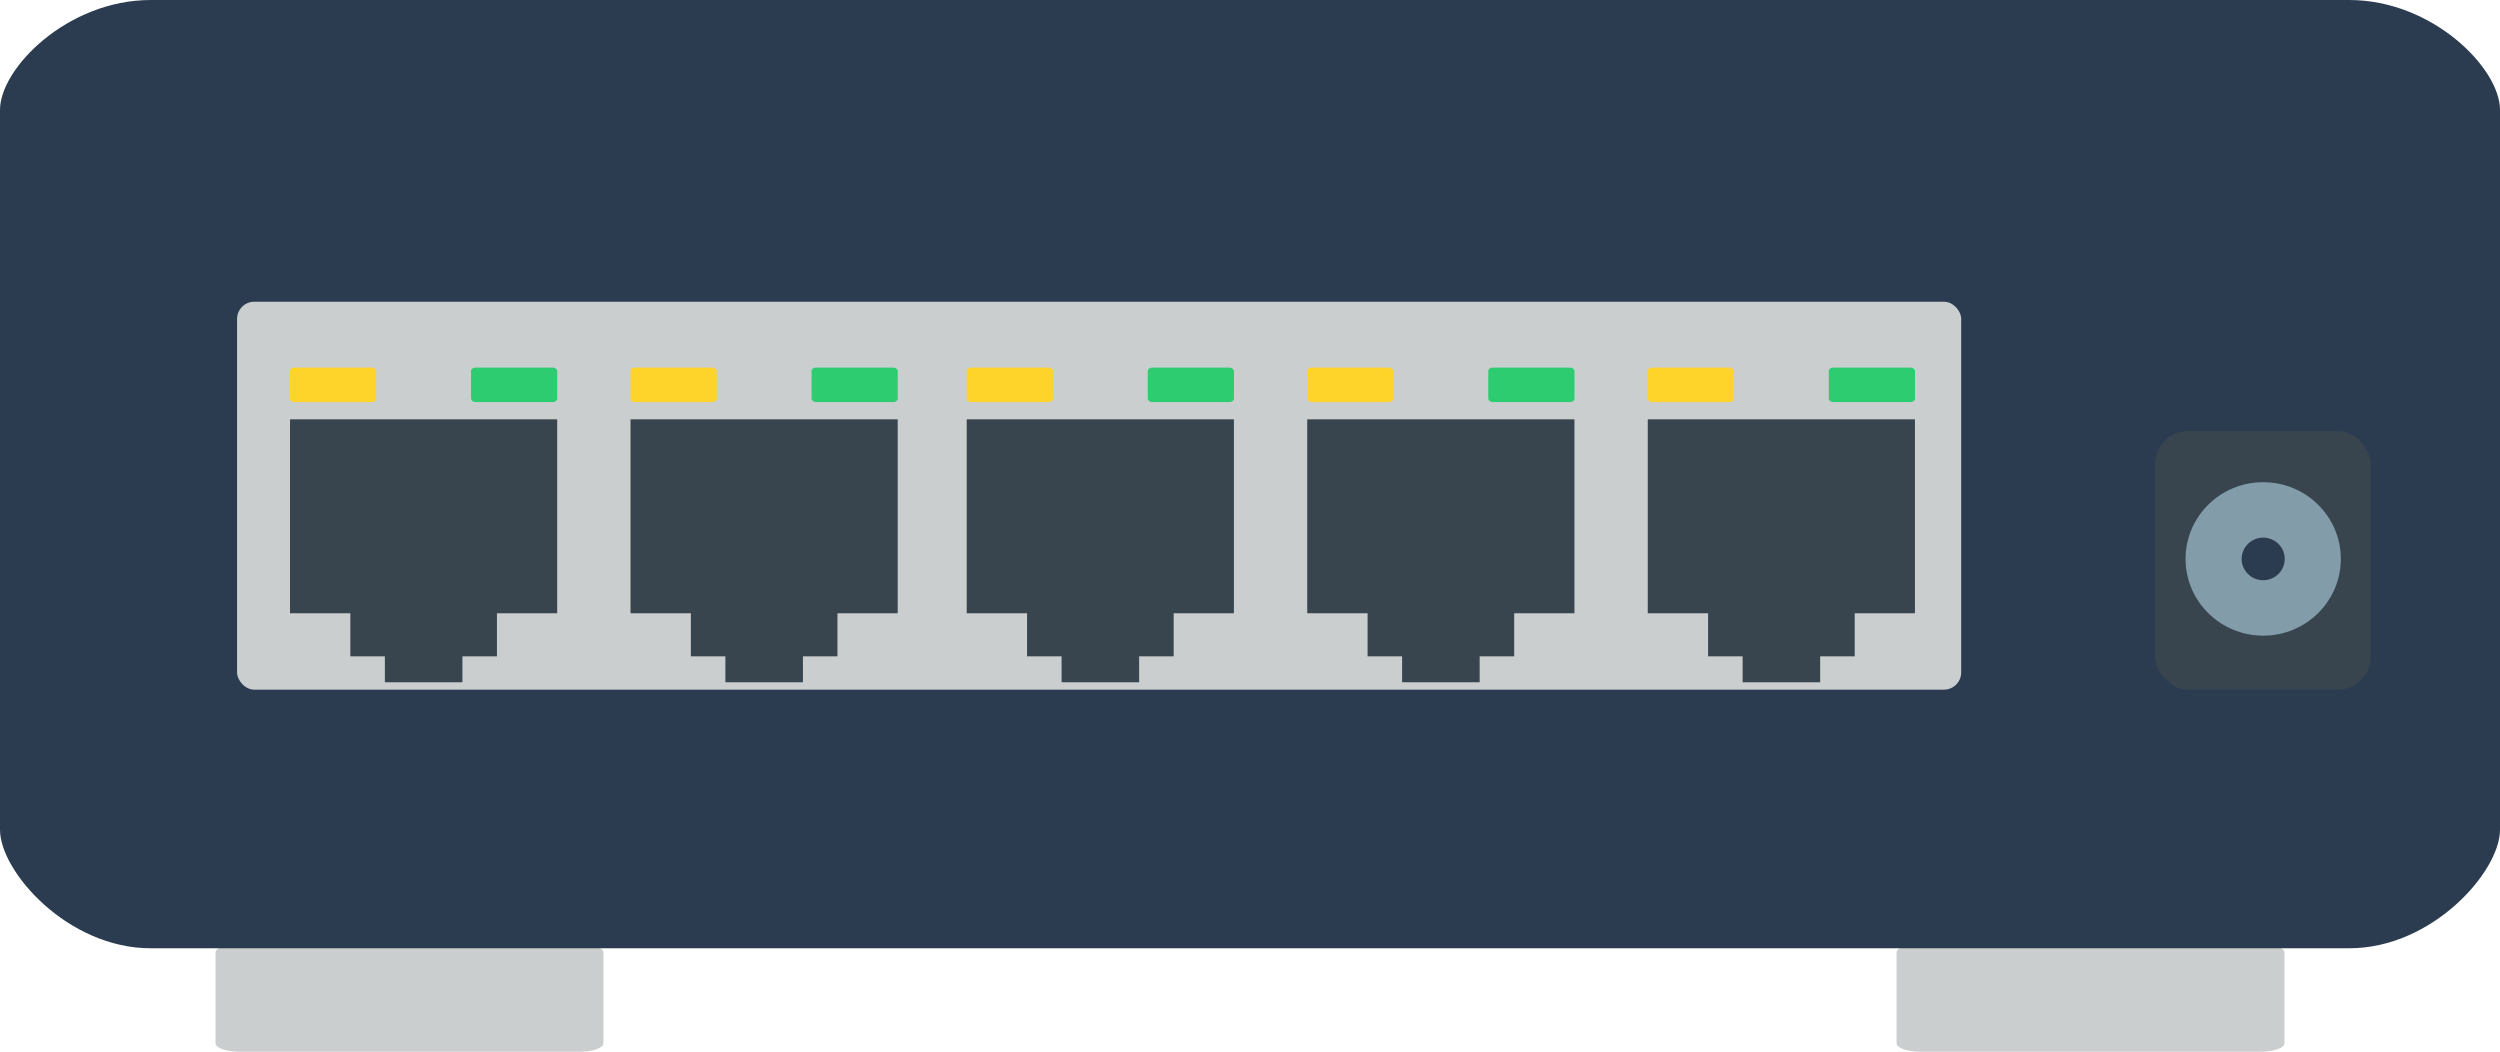 <?xml version="1.0" encoding="UTF-8" standalone="no"?>
<svg
  version="1.1"
  id="switch"
  x="0px"
  y="0px"
  viewBox="0 0 58 24.4"
  xml:space="preserve"
  width="58"
  height="24.4"
  xmlns="http://www.w3.org/2000/svg"
  xmlns:svg="http://www.w3.org/2000/svg">
  <defs
    id="defs59" />

  <g
    id="g9817"
    transform="translate(0,-18)">
    <g
      id="g9811">
      <path
        style="fill:#cacecf;fill-opacity:1;stroke-width:1"
        d="M 13.457,42.4 H 5.543 C 5.243,42.4 5,42.311 5,42.201 V 40.099 C 5,39.989 5.243,39.9 5.543,39.9 H 13.457 C 13.757,39.9 14,39.989 14,40.099 v 2.102 C 14,42.311 13.757,42.4 13.457,42.4 Z"
        id="path983" />
      <path
        style="fill:#cacecf;fill-opacity:1;stroke-width:1"
        d="M 52.457,42.4 H 44.543 C 44.243,42.4 44,42.311 44,42.201 V 40.099 C 44,39.989 44.243,39.9 44.543,39.9 h 7.914 C 52.757,39.9 53,39.989 53,40.099 v 2.102 C 53,42.311 52.757,42.4 52.457,42.4 Z"
        id="path1401" />
    </g>
  </g>
  <path
    style="fill:#2b3c50;fill-opacity:1;stroke-width:1"
    d="M 54.502,22 H 3.498 C 1.566,22 -2.886211e-7,20.217 -2.886211e-7,19.251 V 2.549 C -2.886211e-7,1.583 1.566,0 3.498,0 H 54.501 c 1.933,0 3.499,1.583 3.499,2.549 v 16.702 c 0,0.967 -1.566,2.749 -3.498,2.749 z"
    id="path4" />
  <g
    id="g9039"
    transform="translate(54.868,3.562)">
    <rect
      style="fill:#cacecf;fill-opacity:1;stroke:none;stroke-linecap:round;stroke-linejoin:round"
      id="rect7070"
      width="40"
      height="9"
      x="-49.368"
      y="3.438"
      rx="0.4"
      ry="0.4" />
    <g
      id="g7068"
      transform="translate(1.36,1.166)">
      <g
        id="g6920">
        <path
          id="rect3890"
          style="fill:#38454f;fill-opacity:1;stroke:none;stroke-linecap:round;stroke-linejoin:round"
          d="m -18,5 v 4.5 h 1.4 v 0.999 H -15.799 v 0.602 H -14 v -0.602 h 0.801 V 9.5 h 1.398 V 5 Z" />
        <g
          id="g6914">
          <rect
            style="fill:#ffd42a;fill-opacity:1;stroke:none;stroke-width:1;stroke-linecap:round;stroke-linejoin:round"
            id="rect6128"
            width="2"
            height="0.8"
            x="-18"
            y="3.8"
            ry="0.08"
            rx="0.1" />
          <rect
            style="fill:#2ecc71;fill-opacity:1;stroke:none;stroke-width:1;stroke-linecap:round;stroke-linejoin:round"
            id="rect6130"
            width="2"
            height="0.8"
            x="-13.8"
            y="3.8"
            ry="0.08"
            rx="0.1" />
        </g>
      </g>
      <g
        id="g6979"
        transform="translate(-7.9)">
        <path
          id="path6971"
          style="fill:#38454f;fill-opacity:1;stroke:none;stroke-linecap:round;stroke-linejoin:round"
          d="m -18,5 v 4.5 h 1.4 v 0.999 H -15.799 v 0.602 H -14 v -0.602 h 0.801 V 9.5 h 1.398 V 5 Z" />
        <g
          id="g6977">
          <rect
            style="fill:#ffd42a;fill-opacity:1;stroke:none;stroke-width:1;stroke-linecap:round;stroke-linejoin:round"
            id="rect6973"
            width="2"
            height="0.8"
            x="-18"
            y="3.8"
            ry="0.08"
            rx="0.1" />
          <rect
            style="fill:#2ecc71;fill-opacity:1;stroke:none;stroke-width:1;stroke-linecap:round;stroke-linejoin:round"
            id="rect6975"
            width="2"
            height="0.8"
            x="-13.8"
            y="3.8"
            ry="0.08"
            rx="0.1" />
        </g>
      </g>
      <g
        id="g7021"
        transform="translate(-15.8)">
        <path
          id="path7013"
          style="fill:#38454f;fill-opacity:1;stroke:none;stroke-linecap:round;stroke-linejoin:round"
          d="m -18,5 v 4.5 h 1.4 v 0.999 H -15.799 v 0.602 H -14 v -0.602 h 0.801 V 9.5 h 1.398 V 5 Z" />
        <g
          id="g7019">
          <rect
            style="fill:#ffd42a;fill-opacity:1;stroke:none;stroke-width:1;stroke-linecap:round;stroke-linejoin:round"
            id="rect7015"
            width="2"
            height="0.8"
            x="-18"
            y="3.8"
            ry="0.08"
            rx="0.1" />
          <rect
            style="fill:#2ecc71;fill-opacity:1;stroke:none;stroke-width:1;stroke-linecap:round;stroke-linejoin:round"
            id="rect7017"
            width="2"
            height="0.8"
            x="-13.8"
            y="3.8"
            ry="0.08"
            rx="0.1" />
        </g>
      </g>
      <g
        id="g7031"
        transform="translate(-23.6)">
        <path
          id="path7023"
          style="fill:#38454f;fill-opacity:1;stroke:none;stroke-linecap:round;stroke-linejoin:round"
          d="m -18,5 v 4.5 h 1.4 v 0.999 H -15.799 v 0.602 H -14 v -0.602 h 0.801 V 9.5 h 1.398 V 5 Z" />
        <g
          id="g7029">
          <rect
            style="fill:#ffd42a;fill-opacity:1;stroke:none;stroke-width:1;stroke-linecap:round;stroke-linejoin:round"
            id="rect7025"
            width="2"
            height="0.8"
            x="-18"
            y="3.8"
            ry="0.08"
            rx="0.1" />
          <rect
            style="fill:#2ecc71;fill-opacity:1;stroke:none;stroke-width:1;stroke-linecap:round;stroke-linejoin:round"
            id="rect7027"
            width="2"
            height="0.8"
            x="-13.8"
            y="3.8"
            ry="0.08"
            rx="0.1" />
        </g>
      </g>
      <g
        id="g7041"
        transform="translate(-31.5)">
        <path
          id="path7033"
          style="fill:#38454f;fill-opacity:1;stroke:none;stroke-linecap:round;stroke-linejoin:round"
          d="m -18,5 v 4.5 h 1.4 v 0.999 H -15.799 v 0.602 H -14 v -0.602 h 0.801 V 9.5 h 1.398 V 5 Z" />
        <g
          id="g7039">
          <rect
            style="fill:#ffd42a;fill-opacity:1;stroke:none;stroke-width:1;stroke-linecap:round;stroke-linejoin:round"
            id="rect7035"
            width="2"
            height="0.8"
            x="-18"
            y="3.8"
            ry="0.08"
            rx="0.1" />
          <rect
            style="fill:#2ecc71;fill-opacity:1;stroke:none;stroke-width:1;stroke-linecap:round;stroke-linejoin:round"
            id="rect7037"
            width="2"
            height="0.8"
            x="-13.8"
            y="3.8"
            ry="0.08"
            rx="0.1" />
        </g>
      </g>
    </g>
  </g>
  <g
    id="g330">
    <rect
      style="fill:#38454f;fill-opacity:1;stroke:none;stroke-width:1;stroke-linecap:round;stroke-linejoin:round"
      id="rect2426"
      width="5"
      height="6"
      x="50"
      y="10"
      ry="0.767" />
    <ellipse
      style="fill:#839caa;fill-opacity:1;stroke:none;stroke-width:1;stroke-linecap:round;stroke-linejoin:round"
      id="circle2251"
      cx="52.506"
      cy="12.967"
      rx="1.801"
      ry="1.78" />
    <ellipse
      style="fill:#2b3c50;fill-opacity:1;stroke:none;stroke-width:1;stroke-linecap:round;stroke-linejoin:round"
      id="path1455"
      cx="52.506"
      cy="12.967"
      rx="0.5"
      ry="0.494" />
  </g>
</svg>